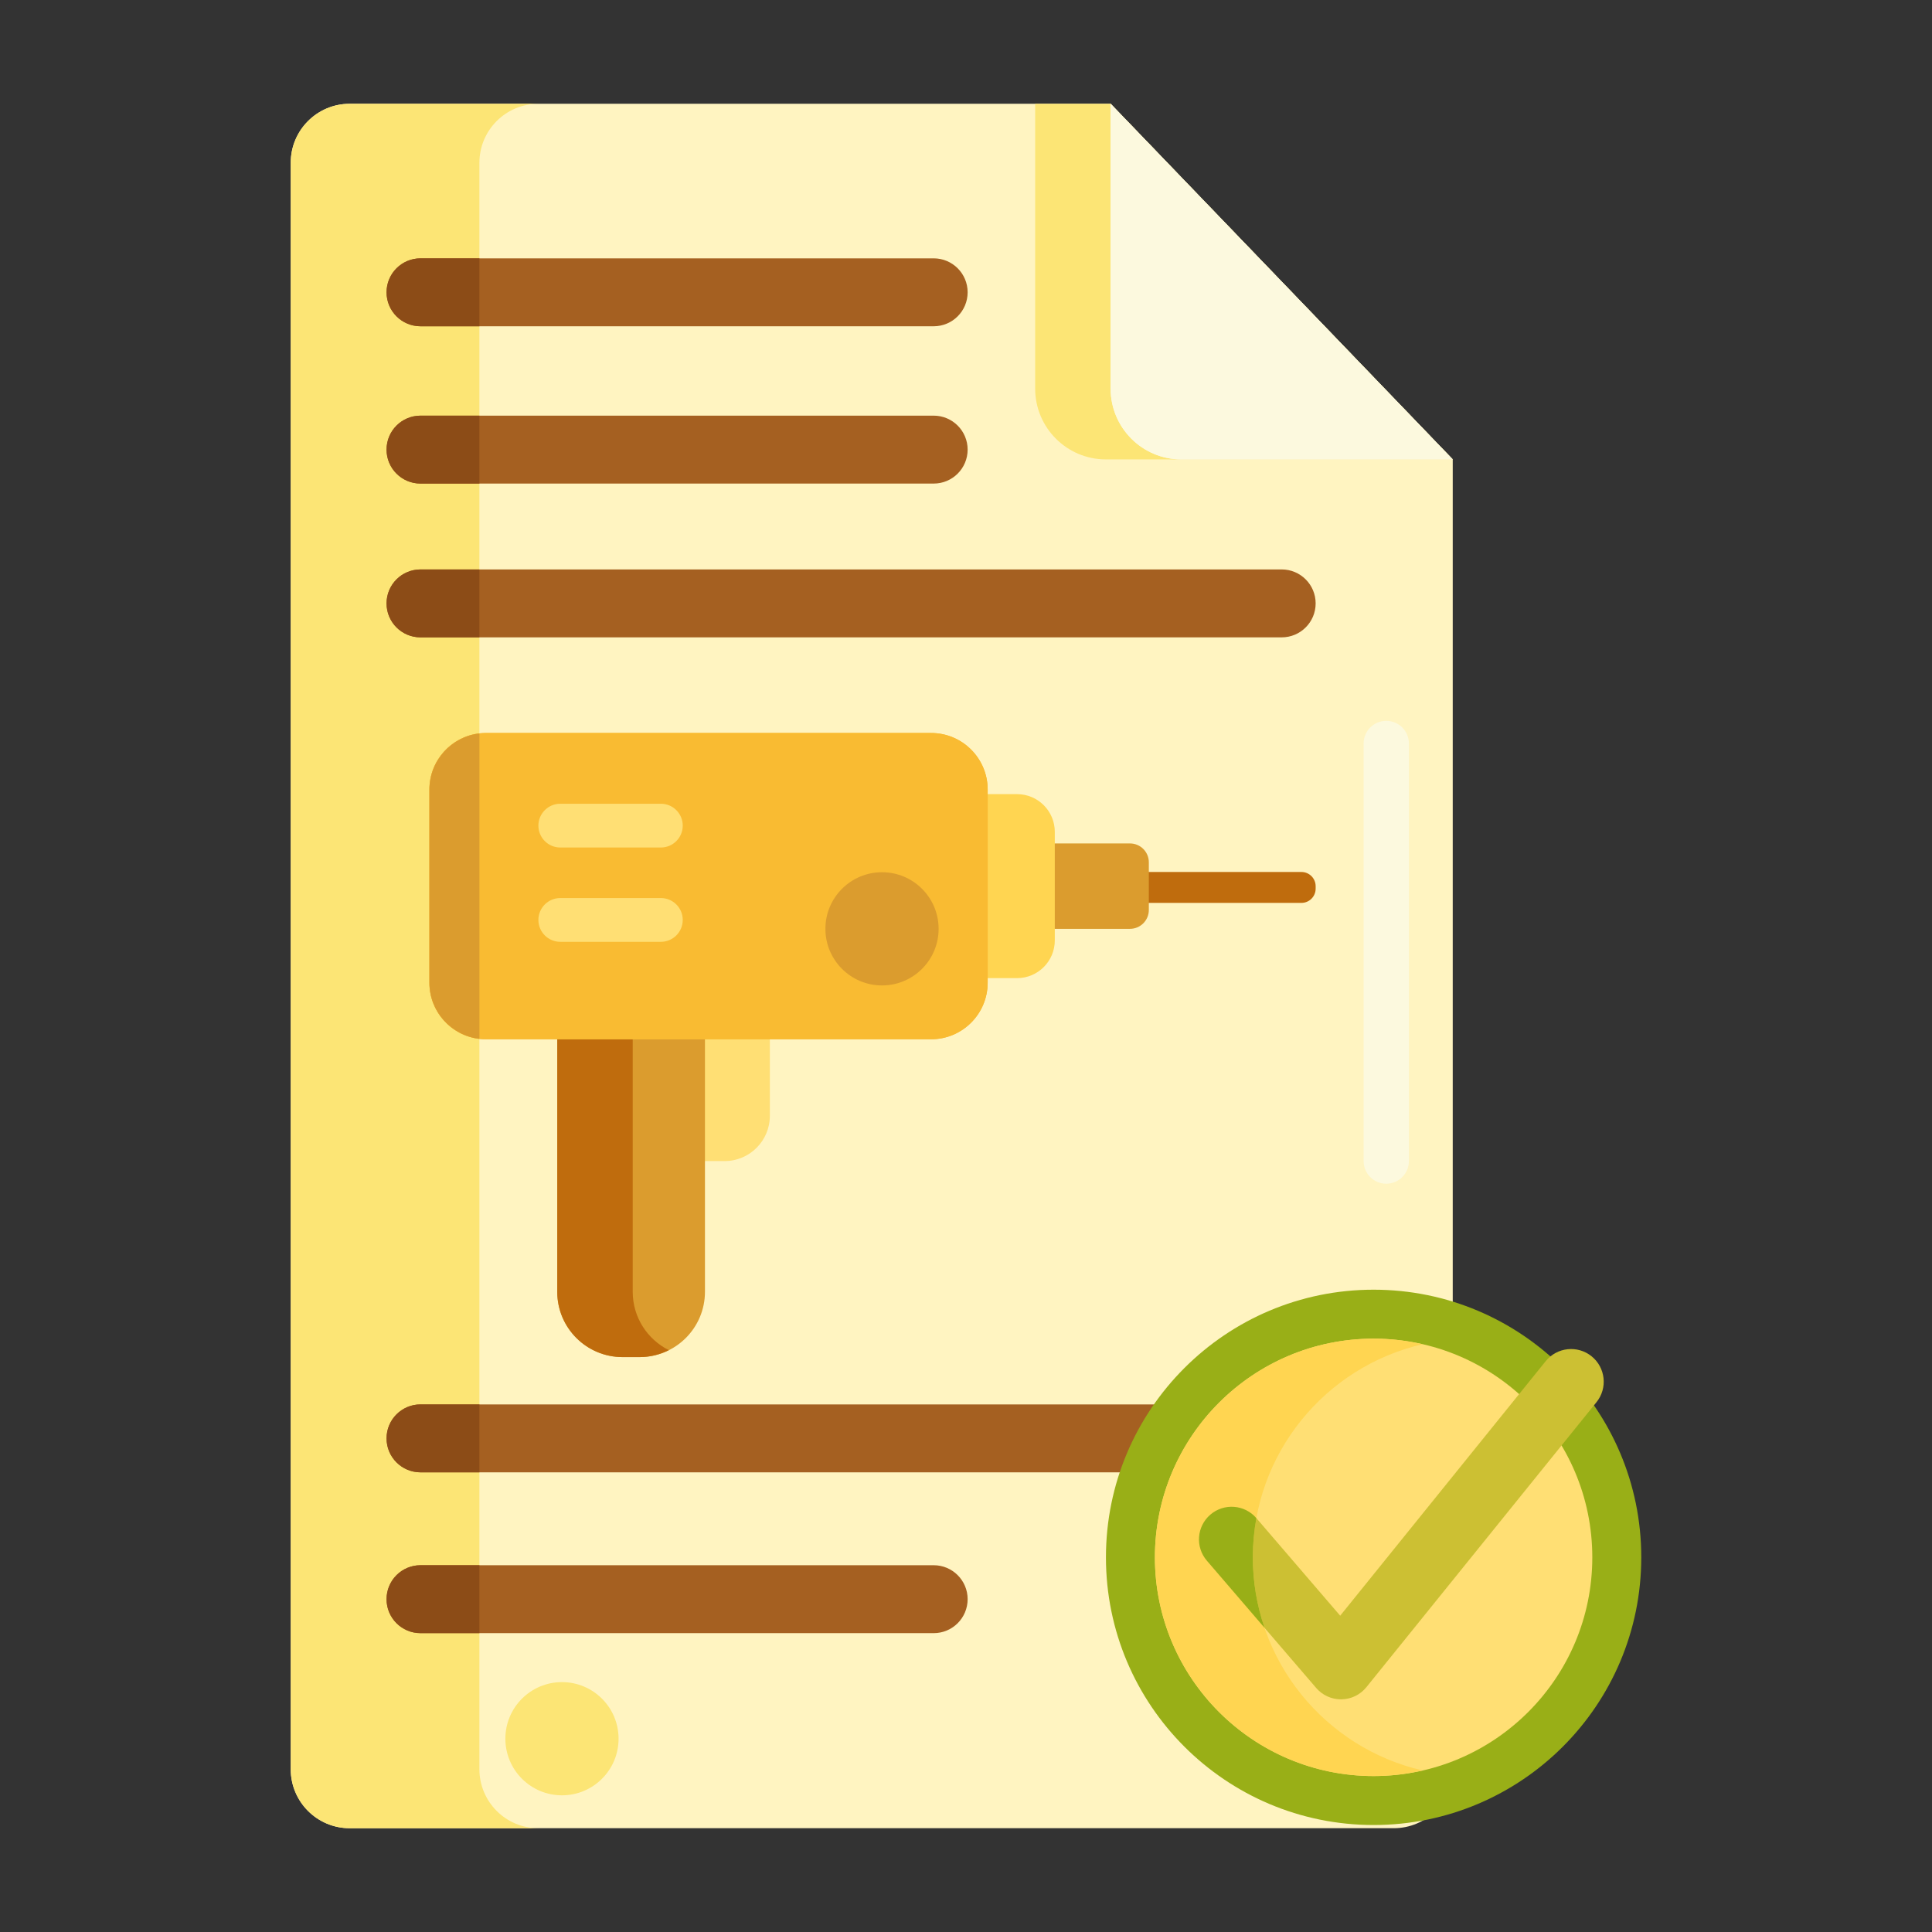 <?xml version="1.0" encoding="utf-8"?>
<!-- Generator: Adobe Illustrator 22.1.0, SVG Export Plug-In . SVG Version: 6.00 Build 0)  -->
<svg xmlns="http://www.w3.org/2000/svg" xmlns:xlink="http://www.w3.org/1999/xlink" version="1.1" id="Layer_1" x="0px" y="0px" viewBox="0 0 512 512" style="enable-background:new 0 0 512 512;" xml:space="preserve" width="512" height="512">
<rect x="0" y="0" width="512" height="512" fill="#333333" stroke="none"/>
<style type="text/css">
	.st0{fill:#FFA730;}
	.st1{fill:#E58D23;}
	.st2{fill:#BF6C0D;}
	.st3{fill:#A56021;}
	.st4{fill:#FFD551;}
	.st5{fill:#FFF4C1;}
	.st6{fill:#FFC34C;}
	.st7{fill:#FFEA63;}
	.st8{fill:#FCE575;}
	.st9{fill:#FFB74B;}
	.st10{fill:#8C4C17;}
	.st11{fill:#F9BB32;}
	.st12{fill:#FF4B34;}
	.st13{fill:#FF9079;}
	.st14{fill:#FFDF74;}
	.st15{fill:#FF624B;}
	.st16{fill:#CCC033;}
	.st17{fill:#EACF32;}
	.st18{fill:#FFEACF;}
	.st19{fill:#99AF17;}
	.st20{fill:#FFD59A;}
	.st21{fill:#FCDA4F;}
	.st22{fill:#FCF9DE;}
	.st23{fill:#DB9C2E;}
</style>
<g>
	<g>
		<g>
			<path class="st5" d="M77.048,43.137v425.726c0,8.634,6.999,15.632,15.632,15.632h276.679c8.634,0,15.632-6.999,15.632-15.632     V121.749l-90.664-94.245H92.68C84.047,27.504,77.048,34.503,77.048,43.137z"/>
		</g>
	</g>
	<g>
		<g>
			<path class="st14" d="M179.435,307.698h12.585c6.627,0,12-5.373,12-12V265h-24.585V307.698z"/>
		</g>
	</g>
	<g>
		<g>
			<path class="st23" d="M169.519,359.642h-4.54c-9.556,0-17.302-7.746-17.302-17.302v-98.979h39.144v98.979     C186.821,351.896,179.074,359.642,169.519,359.642z"/>
		</g>
	</g>
	<g>
		<g>
			<path class="st8" d="M127.048,468.863V43.137c0-8.634,6.999-15.633,15.633-15.633h-50c-8.634,0-15.633,6.999-15.633,15.633     v425.727c0,8.634,6.999,15.633,15.633,15.633h50C134.046,484.496,127.048,477.497,127.048,468.863z"/>
		</g>
	</g>
	<g>
		<g>
			<path class="st2" d="M167.677,342.341v-98.979h-20v98.979c0,9.556,7.746,17.302,17.302,17.302h4.54     c2.782,0,5.401-0.673,7.73-1.839C171.579,354.963,167.677,349.114,167.677,342.341z"/>
		</g>
	</g>
	<g>
		<g>
			<path class="st8" d="M294.328,27.505h-20v75.485c0,10.359,8.399,18.759,18.759,18.759h13.933h57.972h20L294.328,27.505z"/>
		</g>
	</g>
	<g>
		<g>
			<path class="st22" d="M294.328,27.505l90.664,94.244h-71.905c-10.36,0-18.759-8.399-18.759-18.759V27.505z"/>
		</g>
	</g>
	<g>
		<g>
			<g>
				<path class="st3" d="M247.433,128.151H111.438c-4.971,0-9-4.029-9-9s4.029-9,9-9h135.995c4.971,0,9,4.029,9,9      S252.404,128.151,247.433,128.151z"/>
			</g>
		</g>
	</g>
	<g>
		<g>
			<g>
				<path class="st3" d="M339.66,168.906H111.438c-4.971,0-9-4.029-9-9s4.029-9,9-9H339.66c4.971,0,9,4.029,9,9      S344.631,168.906,339.66,168.906z"/>
			</g>
		</g>
	</g>
	<g>
		<g>
			<g>
				<path class="st3" d="M247.433,86.465H111.438c-4.971,0-9-4.029-9-9s4.029-9,9-9h135.995c4.971,0,9,4.029,9,9      S252.404,86.465,247.433,86.465z"/>
			</g>
		</g>
	</g>
	<g>
		<g>
			<g>
				<path class="st3" d="M339.66,390.183H111.438c-4.971,0-9-4.029-9-9s4.029-9,9-9H339.66c4.971,0,9,4.029,9,9      S344.631,390.183,339.66,390.183z"/>
			</g>
		</g>
	</g>
	<g>
		<g>
			<g>
				<path class="st3" d="M247.433,432.801H111.438c-4.971,0-9-4.029-9-9s4.029-9,9-9h135.995c4.971,0,9,4.029,9,9      S252.404,432.801,247.433,432.801z"/>
			</g>
		</g>
	</g>
	<g>
		<g>
			<path class="st22" d="M294.328,27.505l90.664,94.244h-71.905c-10.36,0-18.759-8.399-18.759-18.759V27.505z"/>
		</g>
	</g>
	<g>
		<g>
			<path class="st10" d="M111.438,414.801c-4.971,0-9,4.029-9,9s4.029,9,9,9h15.61v-18H111.438z"/>
		</g>
	</g>
	<g>
		<g>
			<path class="st10" d="M111.438,372.183c-4.971,0-9,4.029-9,9s4.029,9,9,9h15.61v-18H111.438z"/>
		</g>
	</g>
	<g>
		<g>
			<path class="st10" d="M111.438,150.906c-4.971,0-9,4.029-9,9s4.029,9,9,9h15.61v-18H111.438z"/>
		</g>
	</g>
	<g>
		<g>
			<path class="st10" d="M111.438,110.151c-4.971,0-9,4.029-9,9s4.029,9,9,9h15.61v-18H111.438z"/>
		</g>
	</g>
	<g>
		<g>
			<path class="st10" d="M111.438,68.465c-4.971,0-9,4.029-9,9s4.029,9,9,9h15.61v-18H111.438z"/>
		</g>
	</g>
	<g>
		<g>
			<path class="st2" d="M344.888,239.276h-47.717c-2.084,0-3.773-1.689-3.773-3.773v-0.645c0-2.084,1.689-3.773,3.773-3.773h47.717     c2.084,0,3.773,1.689,3.773,3.773v0.645C348.66,237.586,346.971,239.276,344.888,239.276z"/>
		</g>
	</g>
	<g>
		<g>
			<path class="st23" d="M299.454,246.15H261.28v-22.631h38.173c2.761,0,5,2.239,5,5v12.631     C304.454,243.911,302.215,246.15,299.454,246.15z"/>
		</g>
	</g>
	<g>
		<g>
			<path class="st4" d="M269.532,259.214h-33.41v-48.76h33.41c5.523,0,10,4.477,10,10v28.76     C279.532,254.737,275.054,259.214,269.532,259.214z"/>
		</g>
	</g>
	<g>
		<g>
			<path class="st11" d="M246.745,275.417H128.797c-8.284,0-15-6.716-15-15v-51.166c0-8.284,6.716-15,15-15h117.949     c8.284,0,15,6.716,15,15v51.166C261.745,268.701,255.03,275.417,246.745,275.417z"/>
		</g>
	</g>
	<g>
		<g>
			<path class="st11" d="M246.745,275.417H128.797c-8.284,0-15-6.716-15-15v-51.166c0-8.284,6.716-15,15-15h117.949     c8.284,0,15,6.716,15,15v51.166C261.745,268.701,255.03,275.417,246.745,275.417z"/>
		</g>
	</g>
	<g>
		<g>
			<path class="st23" d="M127.048,275.307v-80.945c-7.459,0.868-13.251,7.198-13.251,14.89v51.166     C113.797,268.108,119.589,274.439,127.048,275.307z"/>
		</g>
	</g>
	<g>
		<g>
			<path class="st14" d="M175.134,224.6H148.48c-3.203,0-5.8-2.597-5.8-5.8v0c0-3.203,2.597-5.8,5.8-5.8h26.654     c3.203,0,5.8,2.597,5.8,5.8v0C180.934,222.004,178.337,224.6,175.134,224.6z"/>
		</g>
	</g>
	<g>
		<g>
			<path class="st14" d="M175.134,249.592H148.48c-3.203,0-5.8-2.597-5.8-5.8v0c0-3.203,2.597-5.8,5.8-5.8h26.654     c3.203,0,5.8,2.597,5.8,5.8v0C180.934,246.995,178.337,249.592,175.134,249.592z"/>
		</g>
	</g>
	<g>
		<g>
			<circle class="st19" cx="364.02" cy="412.715" r="70.933"/>
		</g>
	</g>
	<g>
		<g>
			<circle class="st14" cx="364.02" cy="412.715" r="57.957"/>
		</g>
	</g>
	<g>
		<g>
			<g>
				<path class="st16" d="M355.369,450.344c-2.52,0-4.917-1.099-6.562-3.014l-28.979-33.736c-3.113-3.624-2.698-9.085,0.926-12.198      c3.624-3.112,9.085-2.698,12.198,0.926l22.21,25.857l54.461-67.453c3.001-3.717,8.447-4.297,12.165-1.296      c3.717,3.001,4.297,8.447,1.296,12.165L362.1,447.128c-1.613,1.998-4.03,3.176-6.598,3.215      C355.457,450.344,355.413,450.344,355.369,450.344z"/>
			</g>
		</g>
	</g>
	<g>
		<g>
			<path class="st4" d="M332.014,412.715c0-27.497,19.253-50.565,44.982-56.475c-4.175-0.959-8.514-1.483-12.975-1.483     c-31.958,0-57.957,25.999-57.957,57.957s25.999,57.957,57.957,57.957c4.462,0,8.801-0.524,12.975-1.483     C351.266,463.28,332.014,440.212,332.014,412.715z"/>
		</g>
	</g>
	<g>
		<g>
			<path class="st19" d="M332.014,412.715c0-3.548,0.326-7.02,0.94-10.393l-0.001-0.001c-3.114-3.624-8.574-4.038-12.198-0.926     c-3.624,3.113-4.039,8.574-0.926,12.198l15.285,17.795C333.112,425.526,332.014,419.248,332.014,412.715z"/>
		</g>
	</g>
	<g>
		<g>
			<circle class="st8" cx="148.929" cy="460.778" r="15"/>
		</g>
	</g>
	<g>
		<g>
			<circle class="st23" cx="233.742" cy="246.15" r="15"/>
		</g>
	</g>
	<g>
		<g>
			<path class="st22" d="M367.373,313.698c-3.313,0-6-2.686-6-6V197.034c0-3.313,2.687-6,6-6s6,2.687,6,6v110.664     C373.373,311.012,370.687,313.698,367.373,313.698z"/>
		</g>
	</g>
</g>
</svg>
